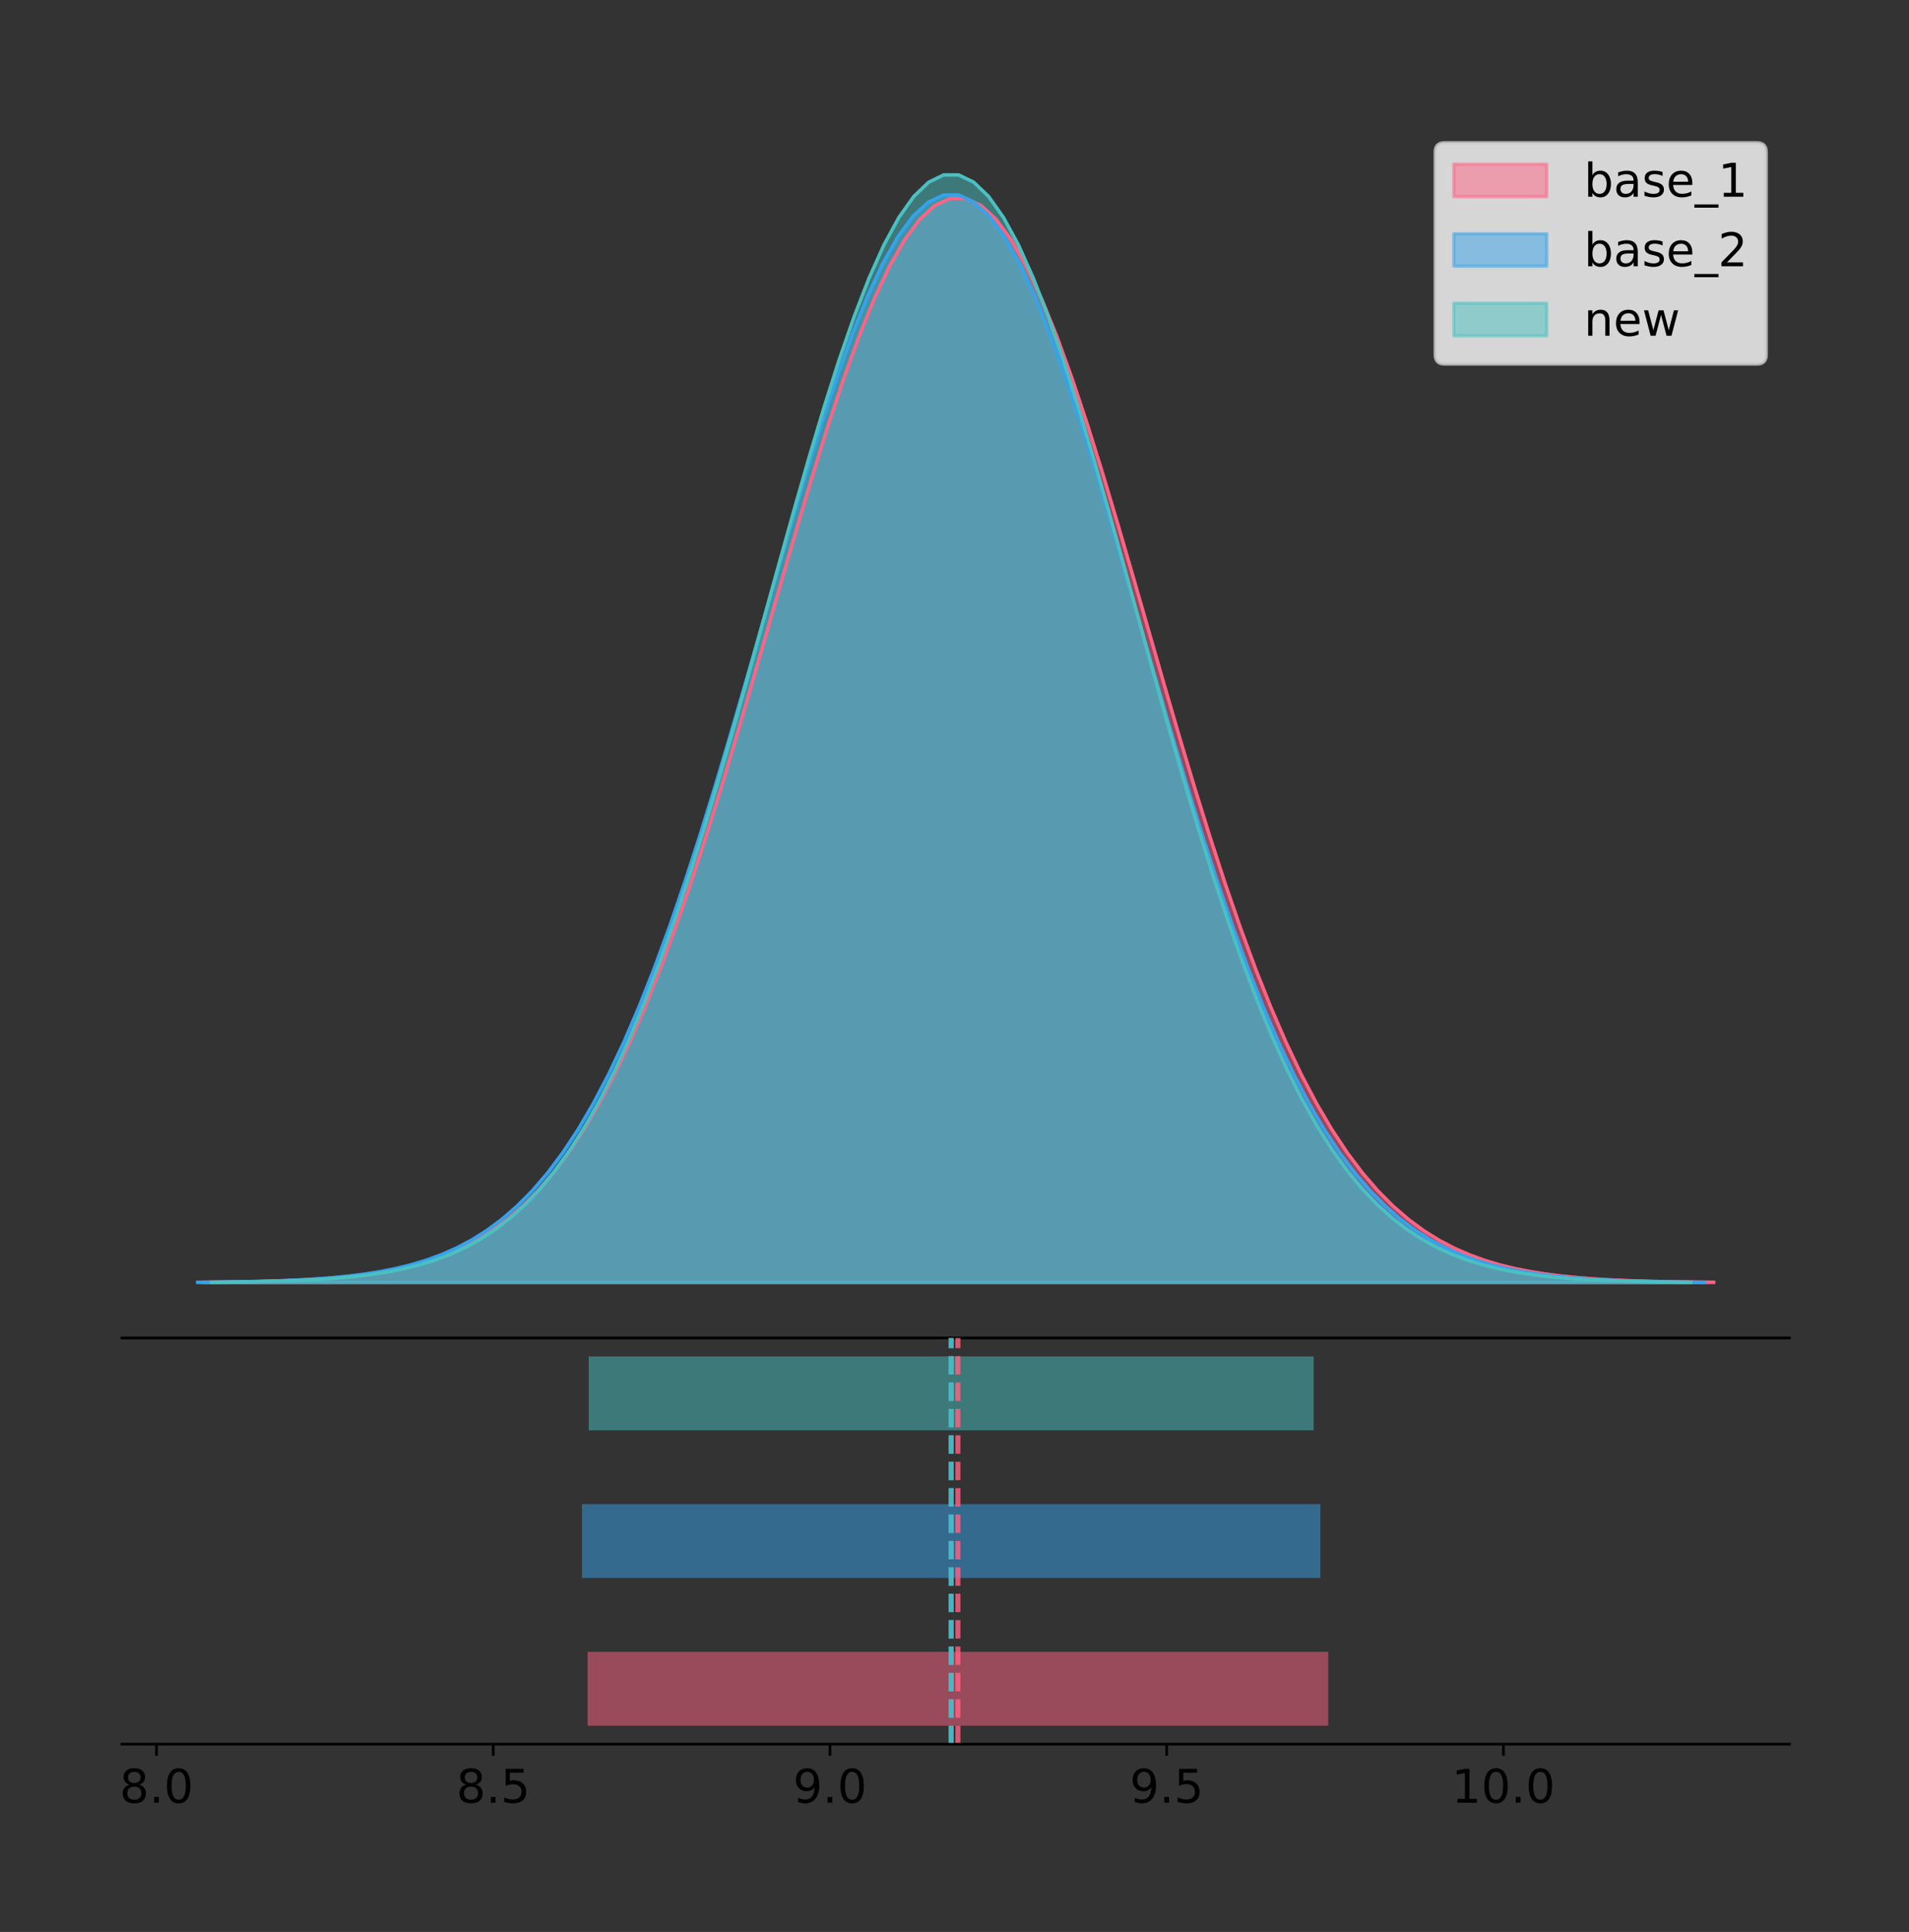 <?xml version="1.0" encoding="utf-8" standalone="no"?>
<!DOCTYPE svg PUBLIC "-//W3C//DTD SVG 1.1//EN"
  "http://www.w3.org/Graphics/SVG/1.1/DTD/svg11.dtd">
<!-- Created with matplotlib (https://matplotlib.org/) -->
<svg height="581.789pt" version="1.1" viewBox="0 0 574.91 581.789" width="574.91pt" xmlns="http://www.w3.org/2000/svg" xmlns:xlink="http://www.w3.org/1999/xlink">
 <rect x="0" y="0" width="574.91" height="581.789" fill="#333333" stroke="none"/>
 <defs>
  <style type="text/css">
*{stroke-linecap:butt;stroke-linejoin:round;}
  </style>
 </defs>
 <g id="figure_1">
  <g id="patch_1">
   <path d="M 0 581.789 
L 574.91 581.789 
L 574.91 0 
L 0 0 
z
" style="fill:none;"/>
  </g>
  <g id="axes_1">
   <g id="patch_2">
    <path d="M 36.71 402.93 
L 538.91 402.93 
L 538.91 36 
L 36.71 36 
z
" style="fill:none;"/>
   </g>
   <g id="PolyCollection_1">
    <defs>
     <path d="M 60.883 -195.538 
L 60.883 -195.648 
L 65.481 -195.689 
L 70.079 -195.745 
L 74.677 -195.819 
L 79.275 -195.917 
L 83.873 -196.047 
L 88.471 -196.216 
L 93.069 -196.436 
L 97.667 -196.719 
L 102.265 -197.081 
L 106.863 -197.542 
L 111.461 -198.123 
L 116.059 -198.851 
L 120.657 -199.757 
L 125.255 -200.875 
L 129.853 -202.245 
L 134.451 -203.913 
L 139.048 -205.926 
L 143.646 -208.341 
L 148.244 -211.213 
L 152.842 -214.605 
L 157.44 -218.58 
L 162.038 -223.203 
L 166.636 -228.537 
L 171.234 -234.643 
L 175.832 -241.578 
L 180.43 -249.389 
L 185.028 -258.116 
L 189.626 -267.784 
L 194.224 -278.402 
L 198.822 -289.963 
L 203.42 -302.436 
L 208.018 -315.769 
L 212.616 -329.884 
L 217.214 -344.68 
L 221.812 -360.028 
L 226.41 -375.774 
L 231.008 -391.743 
L 235.606 -407.736 
L 240.204 -423.538 
L 244.802 -438.924 
L 249.4 -453.656 
L 253.998 -467.498 
L 258.596 -480.218 
L 263.194 -491.593 
L 267.792 -501.419 
L 272.39 -509.513 
L 276.988 -515.725 
L 281.586 -519.934 
L 286.184 -522.059 
L 290.782 -522.059 
L 295.38 -519.934 
L 299.978 -515.725 
L 304.576 -509.513 
L 309.174 -501.419 
L 313.772 -491.593 
L 318.37 -480.218 
L 322.968 -467.498 
L 327.566 -453.656 
L 332.164 -438.924 
L 336.762 -423.538 
L 341.36 -407.736 
L 345.958 -391.743 
L 350.556 -375.774 
L 355.154 -360.028 
L 359.751 -344.68 
L 364.349 -329.884 
L 368.947 -315.769 
L 373.545 -302.436 
L 378.143 -289.963 
L 382.741 -278.402 
L 387.339 -267.784 
L 391.937 -258.116 
L 396.535 -249.389 
L 401.133 -241.578 
L 405.731 -234.643 
L 410.329 -228.537 
L 414.927 -223.203 
L 419.525 -218.58 
L 424.123 -214.605 
L 428.721 -211.213 
L 433.319 -208.341 
L 437.917 -205.926 
L 442.515 -203.913 
L 447.113 -202.245 
L 451.711 -200.875 
L 456.309 -199.757 
L 460.907 -198.851 
L 465.505 -198.123 
L 470.103 -197.542 
L 474.701 -197.081 
L 479.299 -196.719 
L 483.897 -196.436 
L 488.495 -196.216 
L 493.093 -196.047 
L 497.691 -195.917 
L 502.289 -195.819 
L 506.887 -195.745 
L 511.485 -195.689 
L 516.083 -195.648 
L 516.083 -195.538 
L 516.083 -195.538 
L 511.485 -195.538 
L 506.887 -195.538 
L 502.289 -195.538 
L 497.691 -195.538 
L 493.093 -195.538 
L 488.495 -195.538 
L 483.897 -195.538 
L 479.299 -195.538 
L 474.701 -195.538 
L 470.103 -195.538 
L 465.505 -195.538 
L 460.907 -195.538 
L 456.309 -195.538 
L 451.711 -195.538 
L 447.113 -195.538 
L 442.515 -195.538 
L 437.917 -195.538 
L 433.319 -195.538 
L 428.721 -195.538 
L 424.123 -195.538 
L 419.525 -195.538 
L 414.927 -195.538 
L 410.329 -195.538 
L 405.731 -195.538 
L 401.133 -195.538 
L 396.535 -195.538 
L 391.937 -195.538 
L 387.339 -195.538 
L 382.741 -195.538 
L 378.143 -195.538 
L 373.545 -195.538 
L 368.947 -195.538 
L 364.349 -195.538 
L 359.751 -195.538 
L 355.154 -195.538 
L 350.556 -195.538 
L 345.958 -195.538 
L 341.36 -195.538 
L 336.762 -195.538 
L 332.164 -195.538 
L 327.566 -195.538 
L 322.968 -195.538 
L 318.37 -195.538 
L 313.772 -195.538 
L 309.174 -195.538 
L 304.576 -195.538 
L 299.978 -195.538 
L 295.38 -195.538 
L 290.782 -195.538 
L 286.184 -195.538 
L 281.586 -195.538 
L 276.988 -195.538 
L 272.39 -195.538 
L 267.792 -195.538 
L 263.194 -195.538 
L 258.596 -195.538 
L 253.998 -195.538 
L 249.4 -195.538 
L 244.802 -195.538 
L 240.204 -195.538 
L 235.606 -195.538 
L 231.008 -195.538 
L 226.41 -195.538 
L 221.812 -195.538 
L 217.214 -195.538 
L 212.616 -195.538 
L 208.018 -195.538 
L 203.42 -195.538 
L 198.822 -195.538 
L 194.224 -195.538 
L 189.626 -195.538 
L 185.028 -195.538 
L 180.43 -195.538 
L 175.832 -195.538 
L 171.234 -195.538 
L 166.636 -195.538 
L 162.038 -195.538 
L 157.44 -195.538 
L 152.842 -195.538 
L 148.244 -195.538 
L 143.646 -195.538 
L 139.048 -195.538 
L 134.451 -195.538 
L 129.853 -195.538 
L 125.255 -195.538 
L 120.657 -195.538 
L 116.059 -195.538 
L 111.461 -195.538 
L 106.863 -195.538 
L 102.265 -195.538 
L 97.667 -195.538 
L 93.069 -195.538 
L 88.471 -195.538 
L 83.873 -195.538 
L 79.275 -195.538 
L 74.677 -195.538 
L 70.079 -195.538 
L 65.481 -195.538 
L 60.883 -195.538 
z
" id="m56bfbc8556" style="stroke:#ff6384;stroke-opacity:0.5;"/>
    </defs>
    <g clip-path="url(#pd625f07b9c)">
     <use style="fill:#ff6384;fill-opacity:0.5;stroke:#ff6384;stroke-opacity:0.5;" x="0" xlink:href="#m56bfbc8556" y="581.789"/>
    </g>
   </g>
   <g id="PolyCollection_2">
    <defs>
     <path d="M 59.537 -195.538 
L 59.537 -195.648 
L 64.122 -195.689 
L 68.706 -195.745 
L 73.29 -195.82 
L 77.874 -195.918 
L 82.458 -196.048 
L 87.042 -196.218 
L 91.627 -196.438 
L 96.211 -196.722 
L 100.795 -197.086 
L 105.379 -197.548 
L 109.963 -198.131 
L 114.548 -198.861 
L 119.132 -199.77 
L 123.716 -200.891 
L 128.3 -202.265 
L 132.884 -203.938 
L 137.469 -205.958 
L 142.053 -208.379 
L 146.637 -211.26 
L 151.221 -214.663 
L 155.805 -218.65 
L 160.389 -223.286 
L 164.974 -228.636 
L 169.558 -234.761 
L 174.142 -241.717 
L 178.726 -249.551 
L 183.31 -258.305 
L 187.895 -268.001 
L 192.479 -278.652 
L 197.063 -290.247 
L 201.647 -302.757 
L 206.231 -316.13 
L 210.816 -330.289 
L 215.4 -345.129 
L 219.984 -360.523 
L 224.568 -376.317 
L 229.152 -392.333 
L 233.736 -408.374 
L 238.321 -424.224 
L 242.905 -439.656 
L 247.489 -454.432 
L 252.073 -468.316 
L 256.657 -481.074 
L 261.242 -492.484 
L 265.826 -502.339 
L 270.41 -510.458 
L 274.994 -516.688 
L 279.578 -520.91 
L 284.163 -523.041 
L 288.747 -523.041 
L 293.331 -520.91 
L 297.915 -516.688 
L 302.499 -510.458 
L 307.084 -502.339 
L 311.668 -492.484 
L 316.252 -481.074 
L 320.836 -468.316 
L 325.42 -454.432 
L 330.004 -439.656 
L 334.589 -424.224 
L 339.173 -408.374 
L 343.757 -392.333 
L 348.341 -376.317 
L 352.925 -360.523 
L 357.51 -345.129 
L 362.094 -330.289 
L 366.678 -316.13 
L 371.262 -302.757 
L 375.846 -290.247 
L 380.431 -278.652 
L 385.015 -268.001 
L 389.599 -258.305 
L 394.183 -249.551 
L 398.767 -241.717 
L 403.351 -234.761 
L 407.936 -228.636 
L 412.52 -223.286 
L 417.104 -218.65 
L 421.688 -214.663 
L 426.272 -211.26 
L 430.857 -208.379 
L 435.441 -205.958 
L 440.025 -203.938 
L 444.609 -202.265 
L 449.193 -200.891 
L 453.778 -199.77 
L 458.362 -198.861 
L 462.946 -198.131 
L 467.53 -197.548 
L 472.114 -197.086 
L 476.698 -196.722 
L 481.283 -196.438 
L 485.867 -196.218 
L 490.451 -196.048 
L 495.035 -195.918 
L 499.619 -195.82 
L 504.204 -195.745 
L 508.788 -195.689 
L 513.372 -195.648 
L 513.372 -195.538 
L 513.372 -195.538 
L 508.788 -195.538 
L 504.204 -195.538 
L 499.619 -195.538 
L 495.035 -195.538 
L 490.451 -195.538 
L 485.867 -195.538 
L 481.283 -195.538 
L 476.698 -195.538 
L 472.114 -195.538 
L 467.53 -195.538 
L 462.946 -195.538 
L 458.362 -195.538 
L 453.778 -195.538 
L 449.193 -195.538 
L 444.609 -195.538 
L 440.025 -195.538 
L 435.441 -195.538 
L 430.857 -195.538 
L 426.272 -195.538 
L 421.688 -195.538 
L 417.104 -195.538 
L 412.52 -195.538 
L 407.936 -195.538 
L 403.351 -195.538 
L 398.767 -195.538 
L 394.183 -195.538 
L 389.599 -195.538 
L 385.015 -195.538 
L 380.431 -195.538 
L 375.846 -195.538 
L 371.262 -195.538 
L 366.678 -195.538 
L 362.094 -195.538 
L 357.51 -195.538 
L 352.925 -195.538 
L 348.341 -195.538 
L 343.757 -195.538 
L 339.173 -195.538 
L 334.589 -195.538 
L 330.004 -195.538 
L 325.42 -195.538 
L 320.836 -195.538 
L 316.252 -195.538 
L 311.668 -195.538 
L 307.084 -195.538 
L 302.499 -195.538 
L 297.915 -195.538 
L 293.331 -195.538 
L 288.747 -195.538 
L 284.163 -195.538 
L 279.578 -195.538 
L 274.994 -195.538 
L 270.41 -195.538 
L 265.826 -195.538 
L 261.242 -195.538 
L 256.657 -195.538 
L 252.073 -195.538 
L 247.489 -195.538 
L 242.905 -195.538 
L 238.321 -195.538 
L 233.736 -195.538 
L 229.152 -195.538 
L 224.568 -195.538 
L 219.984 -195.538 
L 215.4 -195.538 
L 210.816 -195.538 
L 206.231 -195.538 
L 201.647 -195.538 
L 197.063 -195.538 
L 192.479 -195.538 
L 187.895 -195.538 
L 183.31 -195.538 
L 178.726 -195.538 
L 174.142 -195.538 
L 169.558 -195.538 
L 164.974 -195.538 
L 160.389 -195.538 
L 155.805 -195.538 
L 151.221 -195.538 
L 146.637 -195.538 
L 142.053 -195.538 
L 137.469 -195.538 
L 132.884 -195.538 
L 128.3 -195.538 
L 123.716 -195.538 
L 119.132 -195.538 
L 114.548 -195.538 
L 109.963 -195.538 
L 105.379 -195.538 
L 100.795 -195.538 
L 96.211 -195.538 
L 91.627 -195.538 
L 87.042 -195.538 
L 82.458 -195.538 
L 77.874 -195.538 
L 73.29 -195.538 
L 68.706 -195.538 
L 64.122 -195.538 
L 59.537 -195.538 
z
" id="m53febe0403" style="stroke:#36a2eb;stroke-opacity:0.5;"/>
    </defs>
    <g clip-path="url(#pd625f07b9c)">
     <use style="fill:#36a2eb;fill-opacity:0.5;stroke:#36a2eb;stroke-opacity:0.5;" x="0" xlink:href="#m53febe0403" y="581.789"/>
    </g>
   </g>
   <g id="PolyCollection_3">
    <defs>
     <path d="M 63.666 -195.538 
L 63.666 -195.65 
L 68.167 -195.692 
L 72.668 -195.749 
L 77.168 -195.825 
L 81.669 -195.925 
L 86.17 -196.058 
L 90.671 -196.23 
L 95.172 -196.455 
L 99.672 -196.744 
L 104.173 -197.115 
L 108.674 -197.585 
L 113.175 -198.179 
L 117.675 -198.923 
L 122.176 -199.848 
L 126.677 -200.99 
L 131.178 -202.39 
L 135.679 -204.093 
L 140.179 -206.151 
L 144.68 -208.617 
L 149.181 -211.552 
L 153.682 -215.017 
L 158.182 -219.078 
L 162.683 -223.801 
L 167.184 -229.25 
L 171.685 -235.488 
L 176.186 -242.572 
L 180.686 -250.552 
L 185.187 -259.468 
L 189.688 -269.344 
L 194.189 -280.192 
L 198.689 -292.002 
L 203.19 -304.744 
L 207.691 -318.365 
L 212.192 -332.786 
L 216.693 -347.901 
L 221.193 -363.58 
L 225.694 -379.667 
L 230.195 -395.98 
L 234.696 -412.318 
L 239.196 -428.462 
L 243.697 -444.18 
L 248.198 -459.23 
L 252.699 -473.372 
L 257.2 -486.366 
L 261.7 -497.987 
L 266.201 -508.025 
L 270.702 -516.294 
L 275.203 -522.64 
L 279.703 -526.94 
L 284.204 -529.111 
L 288.705 -529.111 
L 293.206 -526.94 
L 297.707 -522.64 
L 302.207 -516.294 
L 306.708 -508.025 
L 311.209 -497.987 
L 315.71 -486.366 
L 320.211 -473.372 
L 324.711 -459.23 
L 329.212 -444.18 
L 333.713 -428.462 
L 338.214 -412.318 
L 342.714 -395.98 
L 347.215 -379.667 
L 351.716 -363.58 
L 356.217 -347.901 
L 360.718 -332.786 
L 365.218 -318.365 
L 369.719 -304.744 
L 374.22 -292.002 
L 378.721 -280.192 
L 383.221 -269.344 
L 387.722 -259.468 
L 392.223 -250.552 
L 396.724 -242.572 
L 401.225 -235.488 
L 405.725 -229.25 
L 410.226 -223.801 
L 414.727 -219.078 
L 419.228 -215.017 
L 423.728 -211.552 
L 428.229 -208.617 
L 432.73 -206.151 
L 437.231 -204.093 
L 441.732 -202.39 
L 446.232 -200.99 
L 450.733 -199.848 
L 455.234 -198.923 
L 459.735 -198.179 
L 464.235 -197.585 
L 468.736 -197.115 
L 473.237 -196.744 
L 477.738 -196.455 
L 482.239 -196.23 
L 486.739 -196.058 
L 491.24 -195.925 
L 495.741 -195.825 
L 500.242 -195.749 
L 504.742 -195.692 
L 509.243 -195.65 
L 509.243 -195.538 
L 509.243 -195.538 
L 504.742 -195.538 
L 500.242 -195.538 
L 495.741 -195.538 
L 491.24 -195.538 
L 486.739 -195.538 
L 482.239 -195.538 
L 477.738 -195.538 
L 473.237 -195.538 
L 468.736 -195.538 
L 464.235 -195.538 
L 459.735 -195.538 
L 455.234 -195.538 
L 450.733 -195.538 
L 446.232 -195.538 
L 441.732 -195.538 
L 437.231 -195.538 
L 432.73 -195.538 
L 428.229 -195.538 
L 423.728 -195.538 
L 419.228 -195.538 
L 414.727 -195.538 
L 410.226 -195.538 
L 405.725 -195.538 
L 401.225 -195.538 
L 396.724 -195.538 
L 392.223 -195.538 
L 387.722 -195.538 
L 383.221 -195.538 
L 378.721 -195.538 
L 374.22 -195.538 
L 369.719 -195.538 
L 365.218 -195.538 
L 360.718 -195.538 
L 356.217 -195.538 
L 351.716 -195.538 
L 347.215 -195.538 
L 342.714 -195.538 
L 338.214 -195.538 
L 333.713 -195.538 
L 329.212 -195.538 
L 324.711 -195.538 
L 320.211 -195.538 
L 315.71 -195.538 
L 311.209 -195.538 
L 306.708 -195.538 
L 302.207 -195.538 
L 297.707 -195.538 
L 293.206 -195.538 
L 288.705 -195.538 
L 284.204 -195.538 
L 279.703 -195.538 
L 275.203 -195.538 
L 270.702 -195.538 
L 266.201 -195.538 
L 261.7 -195.538 
L 257.2 -195.538 
L 252.699 -195.538 
L 248.198 -195.538 
L 243.697 -195.538 
L 239.196 -195.538 
L 234.696 -195.538 
L 230.195 -195.538 
L 225.694 -195.538 
L 221.193 -195.538 
L 216.693 -195.538 
L 212.192 -195.538 
L 207.691 -195.538 
L 203.19 -195.538 
L 198.689 -195.538 
L 194.189 -195.538 
L 189.688 -195.538 
L 185.187 -195.538 
L 180.686 -195.538 
L 176.186 -195.538 
L 171.685 -195.538 
L 167.184 -195.538 
L 162.683 -195.538 
L 158.182 -195.538 
L 153.682 -195.538 
L 149.181 -195.538 
L 144.68 -195.538 
L 140.179 -195.538 
L 135.679 -195.538 
L 131.178 -195.538 
L 126.677 -195.538 
L 122.176 -195.538 
L 117.675 -195.538 
L 113.175 -195.538 
L 108.674 -195.538 
L 104.173 -195.538 
L 99.672 -195.538 
L 95.172 -195.538 
L 90.671 -195.538 
L 86.17 -195.538 
L 81.669 -195.538 
L 77.168 -195.538 
L 72.668 -195.538 
L 68.167 -195.538 
L 63.666 -195.538 
z
" id="m5b95045686" style="stroke:#4bc0c0;stroke-opacity:0.5;"/>
    </defs>
    <g clip-path="url(#pd625f07b9c)">
     <use style="fill:#4bc0c0;fill-opacity:0.5;stroke:#4bc0c0;stroke-opacity:0.5;" x="0" xlink:href="#m5b95045686" y="581.789"/>
    </g>
   </g>
   <g id="line2d_1">
    <path clip-path="url(#pd625f07b9c)" d="M 60.883 386.142 
L 65.481 386.1 
L 70.079 386.045 
L 74.677 385.971 
L 79.275 385.872 
L 83.873 385.743 
L 88.471 385.574 
L 93.069 385.354 
L 97.667 385.071 
L 102.265 384.708 
L 106.863 384.247 
L 111.461 383.666 
L 116.059 382.938 
L 120.657 382.033 
L 125.255 380.915 
L 129.853 379.544 
L 134.451 377.877 
L 139.048 375.863 
L 143.646 373.449 
L 148.244 370.576 
L 152.842 367.184 
L 157.44 363.209 
L 162.038 358.586 
L 166.636 353.252 
L 171.234 347.146 
L 175.832 340.211 
L 180.43 332.4 
L 185.028 323.673 
L 189.626 314.005 
L 194.224 303.387 
L 198.822 291.826 
L 203.42 279.354 
L 208.018 266.021 
L 212.616 251.905 
L 217.214 237.109 
L 221.812 221.761 
L 226.41 206.015 
L 231.008 190.047 
L 235.606 174.054 
L 240.204 158.251 
L 244.802 142.866 
L 249.4 128.133 
L 253.998 114.291 
L 258.596 101.571 
L 263.194 90.196 
L 267.792 80.371 
L 272.39 72.276 
L 276.988 66.065 
L 281.586 61.855 
L 286.184 59.73 
L 290.782 59.73 
L 295.38 61.855 
L 299.978 66.065 
L 304.576 72.276 
L 309.174 80.371 
L 313.772 90.196 
L 318.37 101.571 
L 322.968 114.291 
L 327.566 128.133 
L 332.164 142.866 
L 336.762 158.251 
L 341.36 174.054 
L 345.958 190.047 
L 350.556 206.015 
L 355.154 221.761 
L 359.751 237.109 
L 364.349 251.905 
L 368.947 266.021 
L 373.545 279.354 
L 378.143 291.826 
L 382.741 303.387 
L 387.339 314.005 
L 391.937 323.673 
L 396.535 332.4 
L 401.133 340.211 
L 405.731 347.146 
L 410.329 353.252 
L 414.927 358.586 
L 419.525 363.209 
L 424.123 367.184 
L 428.721 370.576 
L 433.319 373.449 
L 437.917 375.863 
L 442.515 377.877 
L 447.113 379.544 
L 451.711 380.915 
L 456.309 382.033 
L 460.907 382.938 
L 465.505 383.666 
L 470.103 384.247 
L 474.701 384.708 
L 479.299 385.071 
L 483.897 385.354 
L 488.495 385.574 
L 493.093 385.743 
L 497.691 385.872 
L 502.289 385.971 
L 506.887 386.045 
L 511.485 386.1 
L 516.083 386.142 
" style="fill:none;stroke:#ff6384;stroke-linecap:square;"/>
   </g>
   <g id="line2d_2">
    <path clip-path="url(#pd625f07b9c)" d="M 59.537 386.141 
L 64.122 386.1 
L 68.706 386.044 
L 73.29 385.97 
L 77.874 385.871 
L 82.458 385.741 
L 87.042 385.571 
L 91.627 385.351 
L 96.211 385.067 
L 100.795 384.703 
L 105.379 384.241 
L 109.963 383.658 
L 114.548 382.928 
L 119.132 382.02 
L 123.716 380.898 
L 128.3 379.524 
L 132.884 377.852 
L 137.469 375.832 
L 142.053 373.41 
L 146.637 370.529 
L 151.221 367.127 
L 155.805 363.14 
L 160.389 358.503 
L 164.974 353.153 
L 169.558 347.028 
L 174.142 340.073 
L 178.726 332.238 
L 183.31 323.485 
L 187.895 313.788 
L 192.479 303.138 
L 197.063 291.542 
L 201.647 279.032 
L 206.231 265.659 
L 210.816 251.501 
L 215.4 236.66 
L 219.984 221.266 
L 224.568 205.473 
L 229.152 189.456 
L 233.736 173.415 
L 238.321 157.565 
L 242.905 142.134 
L 247.489 127.357 
L 252.073 113.473 
L 256.657 100.715 
L 261.242 89.306 
L 265.826 79.45 
L 270.41 71.331 
L 274.994 65.101 
L 279.578 60.88 
L 284.163 58.748 
L 288.747 58.748 
L 293.331 60.88 
L 297.915 65.101 
L 302.499 71.331 
L 307.084 79.45 
L 311.668 89.306 
L 316.252 100.715 
L 320.836 113.473 
L 325.42 127.357 
L 330.004 142.134 
L 334.589 157.565 
L 339.173 173.415 
L 343.757 189.456 
L 348.341 205.473 
L 352.925 221.266 
L 357.51 236.66 
L 362.094 251.501 
L 366.678 265.659 
L 371.262 279.032 
L 375.846 291.542 
L 380.431 303.138 
L 385.015 313.788 
L 389.599 323.485 
L 394.183 332.238 
L 398.767 340.073 
L 403.351 347.028 
L 407.936 353.153 
L 412.52 358.503 
L 417.104 363.14 
L 421.688 367.127 
L 426.272 370.529 
L 430.857 373.41 
L 435.441 375.832 
L 440.025 377.852 
L 444.609 379.524 
L 449.193 380.898 
L 453.778 382.02 
L 458.362 382.928 
L 462.946 383.658 
L 467.53 384.241 
L 472.114 384.703 
L 476.698 385.067 
L 481.283 385.351 
L 485.867 385.571 
L 490.451 385.741 
L 495.035 385.871 
L 499.619 385.97 
L 504.204 386.044 
L 508.788 386.1 
L 513.372 386.141 
" style="fill:none;stroke:#36a2eb;stroke-linecap:square;"/>
   </g>
   <g id="line2d_3">
    <path clip-path="url(#pd625f07b9c)" d="M 63.666 386.139 
L 68.167 386.097 
L 72.668 386.04 
L 77.168 385.965 
L 81.669 385.864 
L 86.17 385.732 
L 90.671 385.559 
L 95.172 385.334 
L 99.672 385.045 
L 104.173 384.675 
L 108.674 384.204 
L 113.175 383.61 
L 117.675 382.867 
L 122.176 381.941 
L 126.677 380.799 
L 131.178 379.399 
L 135.679 377.696 
L 140.179 375.639 
L 144.68 373.172 
L 149.181 370.238 
L 153.682 366.772 
L 158.182 362.711 
L 162.683 357.989 
L 167.184 352.539 
L 171.685 346.301 
L 176.186 339.217 
L 180.686 331.237 
L 185.187 322.322 
L 189.688 312.445 
L 194.189 301.597 
L 198.689 289.787 
L 203.19 277.045 
L 207.691 263.424 
L 212.192 249.004 
L 216.693 233.888 
L 221.193 218.209 
L 225.694 202.123 
L 230.195 185.809 
L 234.696 169.471 
L 239.196 153.327 
L 243.697 137.61 
L 248.198 122.559 
L 252.699 108.418 
L 257.2 95.423 
L 261.7 83.803 
L 266.201 73.765 
L 270.702 65.495 
L 275.203 59.15 
L 279.703 54.85 
L 284.204 52.679 
L 288.705 52.679 
L 293.206 54.85 
L 297.707 59.15 
L 302.207 65.495 
L 306.708 73.765 
L 311.209 83.803 
L 315.71 95.423 
L 320.211 108.418 
L 324.711 122.559 
L 329.212 137.61 
L 333.713 153.327 
L 338.214 169.471 
L 342.714 185.809 
L 347.215 202.123 
L 351.716 218.209 
L 356.217 233.888 
L 360.718 249.004 
L 365.218 263.424 
L 369.719 277.045 
L 374.22 289.787 
L 378.721 301.597 
L 383.221 312.445 
L 387.722 322.322 
L 392.223 331.237 
L 396.724 339.217 
L 401.225 346.301 
L 405.725 352.539 
L 410.226 357.989 
L 414.727 362.711 
L 419.228 366.772 
L 423.728 370.238 
L 428.229 373.172 
L 432.73 375.639 
L 437.231 377.696 
L 441.732 379.399 
L 446.232 380.799 
L 450.733 381.941 
L 455.234 382.867 
L 459.735 383.61 
L 464.235 384.204 
L 468.736 384.675 
L 473.237 385.045 
L 477.738 385.334 
L 482.239 385.559 
L 486.739 385.732 
L 491.24 385.864 
L 495.741 385.965 
L 500.242 386.04 
L 504.742 386.097 
L 509.243 386.139 
" style="fill:none;stroke:#4bc0c0;stroke-linecap:square;"/>
   </g>
   <g id="patch_3">
    <path d="M 36.71 402.93 
L 538.91 402.93 
" style="fill:none;stroke:#000000;stroke-linecap:square;stroke-linejoin:miter;stroke-width:0.8;"/>
   </g>
   <g id="legend_1">
    <g id="patch_4">
     <path d="M 435.028 109.627 
L 529.11 109.627 
Q 531.91 109.627 531.91 106.827 
L 531.91 45.8 
Q 531.91 43 529.11 43 
L 435.028 43 
Q 432.228 43 432.228 45.8 
L 432.228 106.827 
Q 432.228 109.627 435.028 109.627 
z
" style="fill:#ffffff;opacity:0.8;stroke:#cccccc;stroke-linejoin:miter;"/>
    </g>
    <g id="patch_5">
     <path d="M 437.828 59.238 
L 465.828 59.238 
L 465.828 49.438 
L 437.828 49.438 
z
" style="fill:#ff6384;opacity:0.5;stroke:#ff6384;stroke-linejoin:miter;"/>
    </g>
    <g id="text_1">
     <!-- base_1 -->
     <defs>
      <path d="M 48.688 27.297 
Q 48.688 37.203 44.609 42.844 
Q 40.531 48.484 33.406 48.484 
Q 26.266 48.484 22.188 42.844 
Q 18.109 37.203 18.109 27.297 
Q 18.109 17.391 22.188 11.75 
Q 26.266 6.109 33.406 6.109 
Q 40.531 6.109 44.609 11.75 
Q 48.688 17.391 48.688 27.297 
z
M 18.109 46.391 
Q 20.953 51.266 25.266 53.625 
Q 29.594 56 35.594 56 
Q 45.562 56 51.781 48.094 
Q 58.016 40.188 58.016 27.297 
Q 58.016 14.406 51.781 6.484 
Q 45.562 -1.422 35.594 -1.422 
Q 29.594 -1.422 25.266 0.953 
Q 20.953 3.328 18.109 8.203 
L 18.109 0 
L 9.078 0 
L 9.078 75.984 
L 18.109 75.984 
z
" id="DejaVuSans-98"/>
      <path d="M 34.281 27.484 
Q 23.391 27.484 19.188 25 
Q 14.984 22.516 14.984 16.5 
Q 14.984 11.719 18.141 8.906 
Q 21.297 6.109 26.703 6.109 
Q 34.188 6.109 38.703 11.406 
Q 43.219 16.703 43.219 25.484 
L 43.219 27.484 
z
M 52.203 31.203 
L 52.203 0 
L 43.219 0 
L 43.219 8.297 
Q 40.141 3.328 35.547 0.953 
Q 30.953 -1.422 24.312 -1.422 
Q 15.922 -1.422 10.953 3.297 
Q 6 8.016 6 15.922 
Q 6 25.141 12.172 29.828 
Q 18.359 34.516 30.609 34.516 
L 43.219 34.516 
L 43.219 35.406 
Q 43.219 41.609 39.141 45 
Q 35.062 48.391 27.688 48.391 
Q 23 48.391 18.547 47.266 
Q 14.109 46.141 10.016 43.891 
L 10.016 52.203 
Q 14.938 54.109 19.578 55.047 
Q 24.219 56 28.609 56 
Q 40.484 56 46.344 49.844 
Q 52.203 43.703 52.203 31.203 
z
" id="DejaVuSans-97"/>
      <path d="M 44.281 53.078 
L 44.281 44.578 
Q 40.484 46.531 36.375 47.5 
Q 32.281 48.484 27.875 48.484 
Q 21.188 48.484 17.844 46.438 
Q 14.5 44.391 14.5 40.281 
Q 14.5 37.156 16.891 35.375 
Q 19.281 33.594 26.516 31.984 
L 29.594 31.297 
Q 39.156 29.25 43.188 25.516 
Q 47.219 21.781 47.219 15.094 
Q 47.219 7.469 41.188 3.016 
Q 35.156 -1.422 24.609 -1.422 
Q 20.219 -1.422 15.453 -0.562 
Q 10.688 0.297 5.422 2 
L 5.422 11.281 
Q 10.406 8.688 15.234 7.391 
Q 20.062 6.109 24.812 6.109 
Q 31.156 6.109 34.562 8.281 
Q 37.984 10.453 37.984 14.406 
Q 37.984 18.062 35.516 20.016 
Q 33.062 21.969 24.703 23.781 
L 21.578 24.516 
Q 13.234 26.266 9.516 29.906 
Q 5.812 33.547 5.812 39.891 
Q 5.812 47.609 11.281 51.797 
Q 16.75 56 26.812 56 
Q 31.781 56 36.172 55.266 
Q 40.578 54.547 44.281 53.078 
z
" id="DejaVuSans-115"/>
      <path d="M 56.203 29.594 
L 56.203 25.203 
L 14.891 25.203 
Q 15.484 15.922 20.484 11.062 
Q 25.484 6.203 34.422 6.203 
Q 39.594 6.203 44.453 7.469 
Q 49.312 8.734 54.109 11.281 
L 54.109 2.781 
Q 49.266 0.734 44.188 -0.344 
Q 39.109 -1.422 33.891 -1.422 
Q 20.797 -1.422 13.156 6.188 
Q 5.516 13.812 5.516 26.812 
Q 5.516 40.234 12.766 48.109 
Q 20.016 56 32.328 56 
Q 43.359 56 49.781 48.891 
Q 56.203 41.797 56.203 29.594 
z
M 47.219 32.234 
Q 47.125 39.594 43.094 43.984 
Q 39.062 48.391 32.422 48.391 
Q 24.906 48.391 20.391 44.141 
Q 15.875 39.891 15.188 32.172 
z
" id="DejaVuSans-101"/>
      <path d="M 50.984 -16.609 
L 50.984 -23.578 
L -0.984 -23.578 
L -0.984 -16.609 
z
" id="DejaVuSans-95"/>
      <path d="M 12.406 8.297 
L 28.516 8.297 
L 28.516 63.922 
L 10.984 60.406 
L 10.984 69.391 
L 28.422 72.906 
L 38.281 72.906 
L 38.281 8.297 
L 54.391 8.297 
L 54.391 0 
L 12.406 0 
z
" id="DejaVuSans-49"/>
     </defs>
     <g transform="translate(477.028 59.238)scale(0.14 -0.14)">
      <use xlink:href="#DejaVuSans-98"/>
      <use x="63.477" xlink:href="#DejaVuSans-97"/>
      <use x="124.756" xlink:href="#DejaVuSans-115"/>
      <use x="176.855" xlink:href="#DejaVuSans-101"/>
      <use x="238.379" xlink:href="#DejaVuSans-95"/>
      <use x="288.379" xlink:href="#DejaVuSans-49"/>
     </g>
    </g>
    <g id="patch_6">
     <path d="M 437.828 80.177 
L 465.828 80.177 
L 465.828 70.377 
L 437.828 70.377 
z
" style="fill:#36a2eb;opacity:0.5;stroke:#36a2eb;stroke-linejoin:miter;"/>
    </g>
    <g id="text_2">
     <!-- base_2 -->
     <defs>
      <path d="M 19.188 8.297 
L 53.609 8.297 
L 53.609 0 
L 7.328 0 
L 7.328 8.297 
Q 12.938 14.109 22.625 23.891 
Q 32.328 33.688 34.812 36.531 
Q 39.547 41.844 41.422 45.531 
Q 43.312 49.219 43.312 52.781 
Q 43.312 58.594 39.234 62.25 
Q 35.156 65.922 28.609 65.922 
Q 23.969 65.922 18.812 64.312 
Q 13.672 62.703 7.812 59.422 
L 7.812 69.391 
Q 13.766 71.781 18.938 73 
Q 24.125 74.219 28.422 74.219 
Q 39.75 74.219 46.484 68.547 
Q 53.219 62.891 53.219 53.422 
Q 53.219 48.922 51.531 44.891 
Q 49.859 40.875 45.406 35.406 
Q 44.188 33.984 37.641 27.219 
Q 31.109 20.453 19.188 8.297 
z
" id="DejaVuSans-50"/>
     </defs>
     <g transform="translate(477.028 80.177)scale(0.14 -0.14)">
      <use xlink:href="#DejaVuSans-98"/>
      <use x="63.477" xlink:href="#DejaVuSans-97"/>
      <use x="124.756" xlink:href="#DejaVuSans-115"/>
      <use x="176.855" xlink:href="#DejaVuSans-101"/>
      <use x="238.379" xlink:href="#DejaVuSans-95"/>
      <use x="288.379" xlink:href="#DejaVuSans-50"/>
     </g>
    </g>
    <g id="patch_7">
     <path d="M 437.828 101.115 
L 465.828 101.115 
L 465.828 91.315 
L 437.828 91.315 
z
" style="fill:#4bc0c0;opacity:0.5;stroke:#4bc0c0;stroke-linejoin:miter;"/>
    </g>
    <g id="text_3">
     <!-- new -->
     <defs>
      <path d="M 54.891 33.016 
L 54.891 0 
L 45.906 0 
L 45.906 32.719 
Q 45.906 40.484 42.875 44.328 
Q 39.844 48.188 33.797 48.188 
Q 26.516 48.188 22.312 43.547 
Q 18.109 38.922 18.109 30.906 
L 18.109 0 
L 9.078 0 
L 9.078 54.688 
L 18.109 54.688 
L 18.109 46.188 
Q 21.344 51.125 25.703 53.562 
Q 30.078 56 35.797 56 
Q 45.219 56 50.047 50.172 
Q 54.891 44.344 54.891 33.016 
z
" id="DejaVuSans-110"/>
      <path d="M 4.203 54.688 
L 13.188 54.688 
L 24.422 12.016 
L 35.594 54.688 
L 46.188 54.688 
L 57.422 12.016 
L 68.609 54.688 
L 77.594 54.688 
L 63.281 0 
L 52.688 0 
L 40.922 44.828 
L 29.109 0 
L 18.5 0 
z
" id="DejaVuSans-119"/>
     </defs>
     <g transform="translate(477.028 101.115)scale(0.14 -0.14)">
      <use xlink:href="#DejaVuSans-110"/>
      <use x="63.379" xlink:href="#DejaVuSans-101"/>
      <use x="124.902" xlink:href="#DejaVuSans-119"/>
     </g>
    </g>
   </g>
  </g>
  <g id="axes_2">
   <g id="patch_8">
    <path d="M 36.71 525.24 
L 538.91 525.24 
L 538.91 402.93 
L 36.71 402.93 
z
" style="fill:none;"/>
   </g>
   <g id="patch_9">
    <path clip-path="url(#p391e40dfa1)" d="M 176.959 519.68 
L 400.007 519.68 
L 400.007 497.442 
L 176.959 497.442 
z
" style="fill:#ff6384;opacity:0.5;"/>
   </g>
   <g id="patch_10">
    <path clip-path="url(#p391e40dfa1)" d="M 175.265 475.204 
L 397.644 475.204 
L 397.644 452.966 
L 175.265 452.966 
z
" style="fill:#36a2eb;opacity:0.5;"/>
   </g>
   <g id="patch_11">
    <path clip-path="url(#p391e40dfa1)" d="M 177.288 430.728 
L 395.621 430.728 
L 395.621 408.49 
L 177.288 408.49 
z
" style="fill:#4bc0c0;opacity:0.5;"/>
   </g>
   <g id="matplotlib.axis_1">
    <g id="xtick_1">
     <g id="line2d_4">
      <defs>
       <path d="M 0 0 
L 0 3.5 
" id="mee76383b63" style="stroke:#000000;stroke-width:0.8;"/>
      </defs>
      <g>
       <use style="stroke:#000000;stroke-width:0.8;" x="47.132" xlink:href="#mee76383b63" y="525.24"/>
      </g>
     </g>
     <g id="text_4">
      <!-- 8.0 -->
      <defs>
       <path d="M 31.781 34.625 
Q 24.75 34.625 20.719 30.859 
Q 16.703 27.094 16.703 20.516 
Q 16.703 13.922 20.719 10.156 
Q 24.75 6.391 31.781 6.391 
Q 38.812 6.391 42.859 10.172 
Q 46.922 13.969 46.922 20.516 
Q 46.922 27.094 42.891 30.859 
Q 38.875 34.625 31.781 34.625 
z
M 21.922 38.812 
Q 15.578 40.375 12.031 44.719 
Q 8.5 49.078 8.5 55.328 
Q 8.5 64.062 14.719 69.141 
Q 20.953 74.219 31.781 74.219 
Q 42.672 74.219 48.875 69.141 
Q 55.078 64.062 55.078 55.328 
Q 55.078 49.078 51.531 44.719 
Q 48 40.375 41.703 38.812 
Q 48.828 37.156 52.797 32.312 
Q 56.781 27.484 56.781 20.516 
Q 56.781 9.906 50.312 4.234 
Q 43.844 -1.422 31.781 -1.422 
Q 19.734 -1.422 13.25 4.234 
Q 6.781 9.906 6.781 20.516 
Q 6.781 27.484 10.781 32.312 
Q 14.797 37.156 21.922 38.812 
z
M 18.312 54.391 
Q 18.312 48.734 21.844 45.562 
Q 25.391 42.391 31.781 42.391 
Q 38.141 42.391 41.719 45.562 
Q 45.312 48.734 45.312 54.391 
Q 45.312 60.062 41.719 63.234 
Q 38.141 66.406 31.781 66.406 
Q 25.391 66.406 21.844 63.234 
Q 18.312 60.062 18.312 54.391 
z
" id="DejaVuSans-56"/>
       <path d="M 10.688 12.406 
L 21 12.406 
L 21 0 
L 10.688 0 
z
" id="DejaVuSans-46"/>
       <path d="M 31.781 66.406 
Q 24.172 66.406 20.328 58.906 
Q 16.5 51.422 16.5 36.375 
Q 16.5 21.391 20.328 13.891 
Q 24.172 6.391 31.781 6.391 
Q 39.453 6.391 43.281 13.891 
Q 47.125 21.391 47.125 36.375 
Q 47.125 51.422 43.281 58.906 
Q 39.453 66.406 31.781 66.406 
z
M 31.781 74.219 
Q 44.047 74.219 50.516 64.516 
Q 56.984 54.828 56.984 36.375 
Q 56.984 17.969 50.516 8.266 
Q 44.047 -1.422 31.781 -1.422 
Q 19.531 -1.422 13.062 8.266 
Q 6.594 17.969 6.594 36.375 
Q 6.594 54.828 13.062 64.516 
Q 19.531 74.219 31.781 74.219 
z
" id="DejaVuSans-48"/>
      </defs>
      <g transform="translate(36 542.878)scale(0.14 -0.14)">
       <use xlink:href="#DejaVuSans-56"/>
       <use x="63.623" xlink:href="#DejaVuSans-46"/>
       <use x="95.41" xlink:href="#DejaVuSans-48"/>
      </g>
     </g>
    </g>
    <g id="xtick_2">
     <g id="line2d_5">
      <g>
       <use style="stroke:#000000;stroke-width:0.8;" x="148.54" xlink:href="#mee76383b63" y="525.24"/>
      </g>
     </g>
     <g id="text_5">
      <!-- 8.5 -->
      <defs>
       <path d="M 10.797 72.906 
L 49.516 72.906 
L 49.516 64.594 
L 19.828 64.594 
L 19.828 46.734 
Q 21.969 47.469 24.109 47.828 
Q 26.266 48.188 28.422 48.188 
Q 40.625 48.188 47.75 41.5 
Q 54.891 34.812 54.891 23.391 
Q 54.891 11.625 47.562 5.094 
Q 40.234 -1.422 26.906 -1.422 
Q 22.312 -1.422 17.547 -0.641 
Q 12.797 0.141 7.719 1.703 
L 7.719 11.625 
Q 12.109 9.234 16.797 8.062 
Q 21.484 6.891 26.703 6.891 
Q 35.156 6.891 40.078 11.328 
Q 45.016 15.766 45.016 23.391 
Q 45.016 31 40.078 35.438 
Q 35.156 39.891 26.703 39.891 
Q 22.75 39.891 18.812 39.016 
Q 14.891 38.141 10.797 36.281 
z
" id="DejaVuSans-53"/>
      </defs>
      <g transform="translate(137.408 542.878)scale(0.14 -0.14)">
       <use xlink:href="#DejaVuSans-56"/>
       <use x="63.623" xlink:href="#DejaVuSans-46"/>
       <use x="95.41" xlink:href="#DejaVuSans-53"/>
      </g>
     </g>
    </g>
    <g id="xtick_3">
     <g id="line2d_6">
      <g>
       <use style="stroke:#000000;stroke-width:0.8;" x="249.948" xlink:href="#mee76383b63" y="525.24"/>
      </g>
     </g>
     <g id="text_6">
      <!-- 9.0 -->
      <defs>
       <path d="M 10.984 1.516 
L 10.984 10.5 
Q 14.703 8.734 18.5 7.812 
Q 22.312 6.891 25.984 6.891 
Q 35.75 6.891 40.891 13.453 
Q 46.047 20.016 46.781 33.406 
Q 43.953 29.203 39.594 26.953 
Q 35.25 24.703 29.984 24.703 
Q 19.047 24.703 12.672 31.312 
Q 6.297 37.938 6.297 49.422 
Q 6.297 60.641 12.938 67.422 
Q 19.578 74.219 30.609 74.219 
Q 43.266 74.219 49.922 64.516 
Q 56.594 54.828 56.594 36.375 
Q 56.594 19.141 48.406 8.859 
Q 40.234 -1.422 26.422 -1.422 
Q 22.703 -1.422 18.891 -0.688 
Q 15.094 0.047 10.984 1.516 
z
M 30.609 32.422 
Q 37.25 32.422 41.125 36.953 
Q 45.016 41.5 45.016 49.422 
Q 45.016 57.281 41.125 61.844 
Q 37.25 66.406 30.609 66.406 
Q 23.969 66.406 20.094 61.844 
Q 16.219 57.281 16.219 49.422 
Q 16.219 41.5 20.094 36.953 
Q 23.969 32.422 30.609 32.422 
z
" id="DejaVuSans-57"/>
      </defs>
      <g transform="translate(238.816 542.878)scale(0.14 -0.14)">
       <use xlink:href="#DejaVuSans-57"/>
       <use x="63.623" xlink:href="#DejaVuSans-46"/>
       <use x="95.41" xlink:href="#DejaVuSans-48"/>
      </g>
     </g>
    </g>
    <g id="xtick_4">
     <g id="line2d_7">
      <g>
       <use style="stroke:#000000;stroke-width:0.8;" x="351.356" xlink:href="#mee76383b63" y="525.24"/>
      </g>
     </g>
     <g id="text_7">
      <!-- 9.5 -->
      <g transform="translate(340.223 542.878)scale(0.14 -0.14)">
       <use xlink:href="#DejaVuSans-57"/>
       <use x="63.623" xlink:href="#DejaVuSans-46"/>
       <use x="95.41" xlink:href="#DejaVuSans-53"/>
      </g>
     </g>
    </g>
    <g id="xtick_5">
     <g id="line2d_8">
      <g>
       <use style="stroke:#000000;stroke-width:0.8;" x="452.764" xlink:href="#mee76383b63" y="525.24"/>
      </g>
     </g>
     <g id="text_8">
      <!-- 10.0 -->
      <g transform="translate(437.178 542.878)scale(0.14 -0.14)">
       <use xlink:href="#DejaVuSans-49"/>
       <use x="63.623" xlink:href="#DejaVuSans-48"/>
       <use x="127.246" xlink:href="#DejaVuSans-46"/>
       <use x="159.033" xlink:href="#DejaVuSans-48"/>
      </g>
     </g>
    </g>
   </g>
   <g id="line2d_9">
    <path clip-path="url(#p391e40dfa1)" d="M 288.483 525.24 
L 288.483 402.93 
" style="fill:none;stroke:#ff6384;stroke-dasharray:5.55,2.4;stroke-dashoffset:0;stroke-opacity:0.8;stroke-width:1.5;"/>
   </g>
   <g id="line2d_10">
    <path clip-path="url(#p391e40dfa1)" d="M 286.455 525.24 
L 286.455 402.93 
" style="fill:none;stroke:#36a2eb;stroke-dasharray:5.55,2.4;stroke-dashoffset:0;stroke-opacity:0.8;stroke-width:1.5;"/>
   </g>
   <g id="line2d_11">
    <path clip-path="url(#p391e40dfa1)" d="M 286.455 525.24 
L 286.455 402.93 
" style="fill:none;stroke:#4bc0c0;stroke-dasharray:5.55,2.4;stroke-dashoffset:0;stroke-opacity:0.8;stroke-width:1.5;"/>
   </g>
   <g id="patch_12">
    <path d="M 36.71 525.24 
L 538.91 525.24 
" style="fill:none;stroke:#000000;stroke-linecap:square;stroke-linejoin:miter;stroke-width:0.8;"/>
   </g>
  </g>
 </g>
 <defs>
  <clipPath id="pd625f07b9c">
   <rect height="366.93" width="502.2" x="36.71" y="36"/>
  </clipPath>
  <clipPath id="p391e40dfa1">
   <rect height="122.31" width="502.2" x="36.71" y="402.93"/>
  </clipPath>
 </defs>
</svg>
